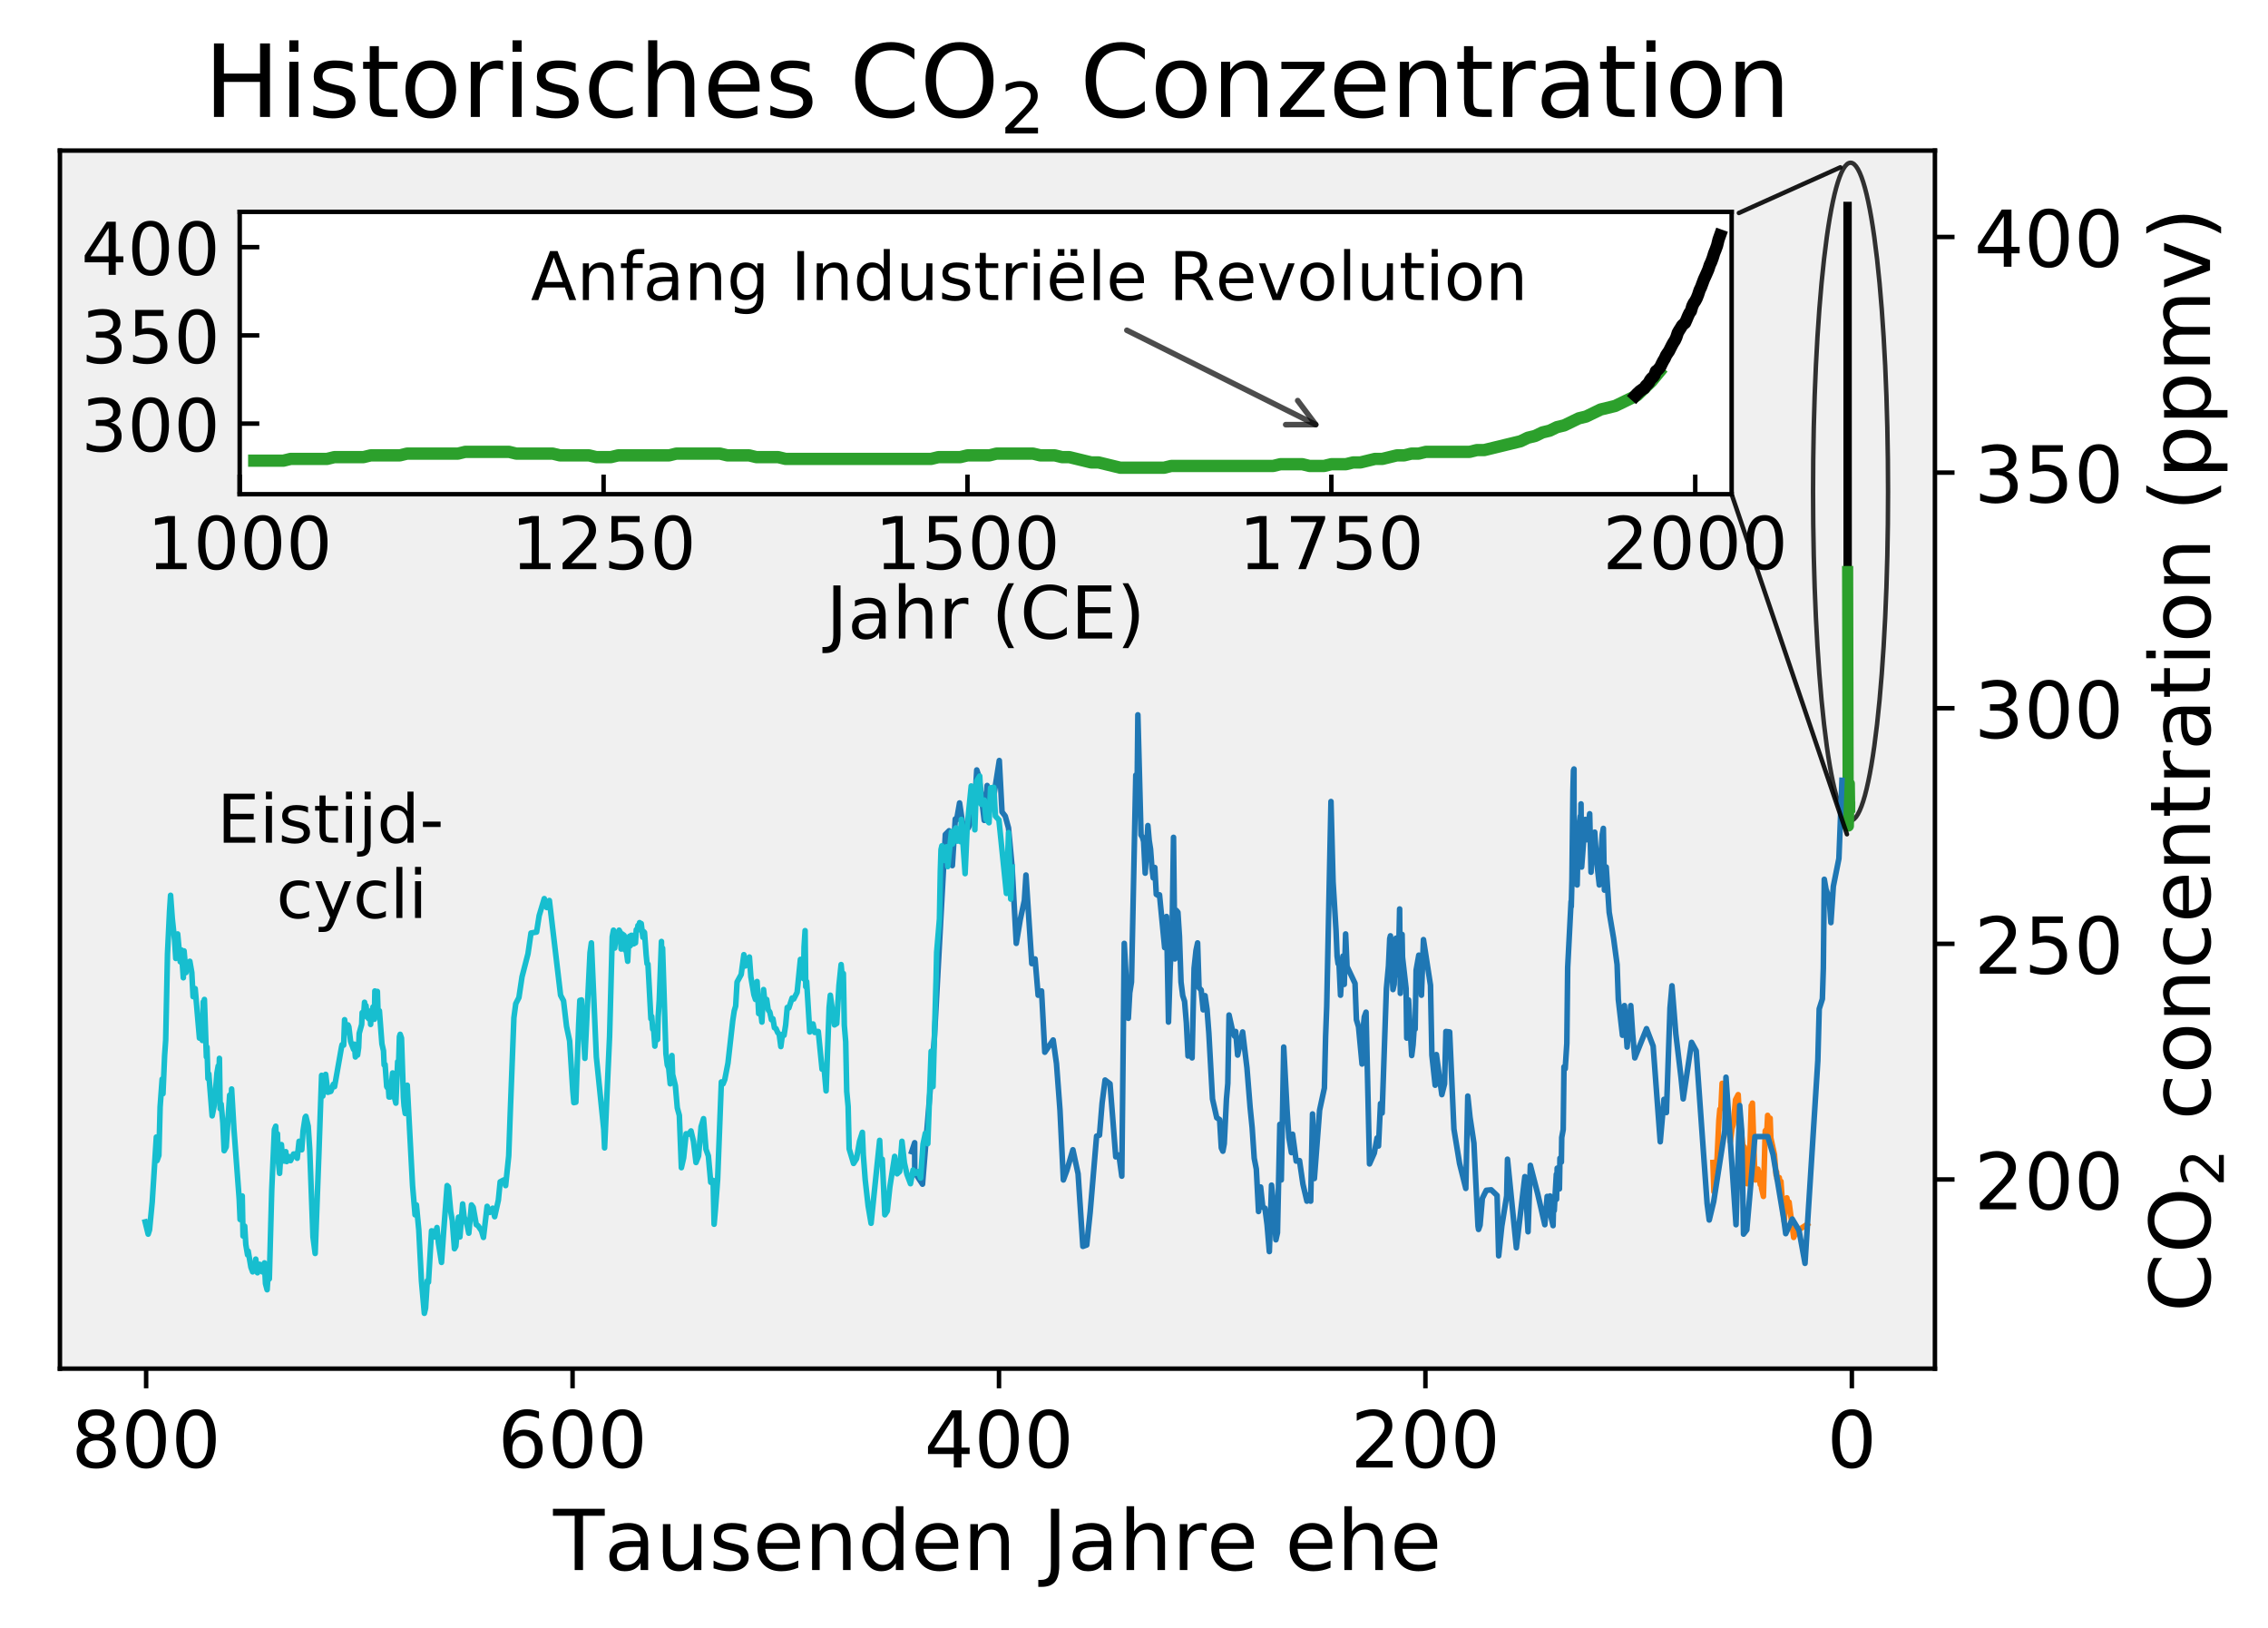<?xml version="1.0" encoding="utf-8" standalone="no"?>
<!DOCTYPE svg PUBLIC "-//W3C//DTD SVG 1.1//EN"
  "http://www.w3.org/Graphics/SVG/1.1/DTD/svg11.dtd">
<!-- Created with matplotlib (http://matplotlib.org/) -->
<svg height="290.584pt" version="1.1" viewBox="0 0 404.973 290.584" width="404.973pt" xmlns="http://www.w3.org/2000/svg" xmlns:xlink="http://www.w3.org/1999/xlink">
 <defs>
  <style type="text/css">
*{stroke-linecap:butt;stroke-linejoin:round;}
  </style>
 </defs>
 <g id="figure_1">
  <g id="patch_1">
   <path d="M 0 290.584 
L 404.973 290.584 
L 404.973 0 
L 0 0 
z
" style="fill:#ffffff;"/>
  </g>
  <g id="axes_1">
   <g id="patch_2">
    <path d="M 10.7 244.317 
L 345.5 244.317 
L 345.5 26.877 
L 10.7 26.877 
z
" style="fill:#f0f0f0;"/>
   </g>
   <g id="patch_3">
    <path clip-path="url(#p2d943e1e1e)" d="M 330.434 146.469 
C 332.21 146.469 333.913 140.283 335.169 129.274 
C 336.424 118.264 337.13 103.33 337.13 87.76 
C 337.13 72.191 336.424 57.256 335.169 46.247 
C 333.913 35.238 332.21 29.052 330.434 29.052 
C 328.658 29.052 326.955 35.238 325.699 46.247 
C 324.444 57.256 323.738 72.191 323.738 87.76 
C 323.738 103.33 324.444 118.264 325.699 129.274 
C 326.955 140.283 328.658 146.469 330.434 146.469 
z
" style="fill:none;opacity:0.8;stroke:#000000;stroke-linejoin:miter;stroke-width:0.8;"/>
   </g>
   <g id="matplotlib.axis_1">
    <g id="xtick_1">
     <g id="line2d_1">
      <defs>
       <path d="M 0 0 
L 0 3.5 
" id="me20bc0e6c8" style="stroke:#000000;stroke-width:0.8;"/>
      </defs>
      <g>
       <use style="stroke:#000000;stroke-width:0.8;" x="330.666" xlink:href="#me20bc0e6c8" y="244.317"/>
      </g>
     </g>
     <g id="text_1">
      <!-- 0 -->
      <defs>
       <path d="M 31.781 66.406 
Q 24.172 66.406 20.328 58.906 
Q 16.5 51.422 16.5 36.375 
Q 16.5 21.391 20.328 13.891 
Q 24.172 6.391 31.781 6.391 
Q 39.453 6.391 43.281 13.891 
Q 47.125 21.391 47.125 36.375 
Q 47.125 51.422 43.281 58.906 
Q 39.453 66.406 31.781 66.406 
z
M 31.781 74.219 
Q 44.047 74.219 50.516 64.516 
Q 56.984 54.828 56.984 36.375 
Q 56.984 17.969 50.516 8.266 
Q 44.047 -1.422 31.781 -1.422 
Q 19.531 -1.422 13.062 8.266 
Q 6.594 17.969 6.594 36.375 
Q 6.594 54.828 13.062 64.516 
Q 19.531 74.219 31.781 74.219 
z
" id="DejaVuSans-30"/>
      </defs>
      <g transform="translate(326.213 261.955)scale(0.14 -0.14)">
       <use xlink:href="#DejaVuSans-30"/>
      </g>
     </g>
    </g>
    <g id="xtick_2">
     <g id="line2d_2">
      <g>
       <use style="stroke:#000000;stroke-width:0.8;" x="254.523" xlink:href="#me20bc0e6c8" y="244.317"/>
      </g>
     </g>
     <g id="text_2">
      <!-- 200 -->
      <defs>
       <path d="M 19.188 8.297 
L 53.609 8.297 
L 53.609 0 
L 7.328 0 
L 7.328 8.297 
Q 12.938 14.109 22.625 23.891 
Q 32.328 33.688 34.812 36.531 
Q 39.547 41.844 41.422 45.531 
Q 43.312 49.219 43.312 52.781 
Q 43.312 58.594 39.234 62.25 
Q 35.156 65.922 28.609 65.922 
Q 23.969 65.922 18.812 64.312 
Q 13.672 62.703 7.812 59.422 
L 7.812 69.391 
Q 13.766 71.781 18.938 73 
Q 24.125 74.219 28.422 74.219 
Q 39.75 74.219 46.484 68.547 
Q 53.219 62.891 53.219 53.422 
Q 53.219 48.922 51.531 44.891 
Q 49.859 40.875 45.406 35.406 
Q 44.188 33.984 37.641 27.219 
Q 31.109 20.453 19.188 8.297 
z
" id="DejaVuSans-32"/>
      </defs>
      <g transform="translate(241.162 261.955)scale(0.14 -0.14)">
       <use xlink:href="#DejaVuSans-32"/>
       <use x="63.623" xlink:href="#DejaVuSans-30"/>
       <use x="127.246" xlink:href="#DejaVuSans-30"/>
      </g>
     </g>
    </g>
    <g id="xtick_3">
     <g id="line2d_3">
      <g>
       <use style="stroke:#000000;stroke-width:0.8;" x="178.38" xlink:href="#me20bc0e6c8" y="244.317"/>
      </g>
     </g>
     <g id="text_3">
      <!-- 400 -->
      <defs>
       <path d="M 37.797 64.312 
L 12.891 25.391 
L 37.797 25.391 
z
M 35.203 72.906 
L 47.609 72.906 
L 47.609 25.391 
L 58.016 25.391 
L 58.016 17.188 
L 47.609 17.188 
L 47.609 0 
L 37.797 0 
L 37.797 17.188 
L 4.891 17.188 
L 4.891 26.703 
z
" id="DejaVuSans-34"/>
      </defs>
      <g transform="translate(165.019 261.955)scale(0.14 -0.14)">
       <use xlink:href="#DejaVuSans-34"/>
       <use x="63.623" xlink:href="#DejaVuSans-30"/>
       <use x="127.246" xlink:href="#DejaVuSans-30"/>
      </g>
     </g>
    </g>
    <g id="xtick_4">
     <g id="line2d_4">
      <g>
       <use style="stroke:#000000;stroke-width:0.8;" x="102.237" xlink:href="#me20bc0e6c8" y="244.317"/>
      </g>
     </g>
     <g id="text_4">
      <!-- 600 -->
      <defs>
       <path d="M 33.016 40.375 
Q 26.375 40.375 22.484 35.828 
Q 18.609 31.297 18.609 23.391 
Q 18.609 15.531 22.484 10.953 
Q 26.375 6.391 33.016 6.391 
Q 39.656 6.391 43.531 10.953 
Q 47.406 15.531 47.406 23.391 
Q 47.406 31.297 43.531 35.828 
Q 39.656 40.375 33.016 40.375 
z
M 52.594 71.297 
L 52.594 62.312 
Q 48.875 64.062 45.094 64.984 
Q 41.312 65.922 37.594 65.922 
Q 27.828 65.922 22.672 59.328 
Q 17.531 52.734 16.797 39.406 
Q 19.672 43.656 24.016 45.922 
Q 28.375 48.188 33.594 48.188 
Q 44.578 48.188 50.953 41.516 
Q 57.328 34.859 57.328 23.391 
Q 57.328 12.156 50.688 5.359 
Q 44.047 -1.422 33.016 -1.422 
Q 20.359 -1.422 13.672 8.266 
Q 6.984 17.969 6.984 36.375 
Q 6.984 53.656 15.188 63.938 
Q 23.391 74.219 37.203 74.219 
Q 40.922 74.219 44.703 73.484 
Q 48.484 72.75 52.594 71.297 
z
" id="DejaVuSans-36"/>
      </defs>
      <g transform="translate(88.876 261.955)scale(0.14 -0.14)">
       <use xlink:href="#DejaVuSans-36"/>
       <use x="63.623" xlink:href="#DejaVuSans-30"/>
       <use x="127.246" xlink:href="#DejaVuSans-30"/>
      </g>
     </g>
    </g>
    <g id="xtick_5">
     <g id="line2d_5">
      <g>
       <use style="stroke:#000000;stroke-width:0.8;" x="26.094" xlink:href="#me20bc0e6c8" y="244.317"/>
      </g>
     </g>
     <g id="text_5">
      <!-- 800 -->
      <defs>
       <path d="M 31.781 34.625 
Q 24.75 34.625 20.719 30.859 
Q 16.703 27.094 16.703 20.516 
Q 16.703 13.922 20.719 10.156 
Q 24.75 6.391 31.781 6.391 
Q 38.812 6.391 42.859 10.172 
Q 46.922 13.969 46.922 20.516 
Q 46.922 27.094 42.891 30.859 
Q 38.875 34.625 31.781 34.625 
z
M 21.922 38.812 
Q 15.578 40.375 12.031 44.719 
Q 8.5 49.078 8.5 55.328 
Q 8.5 64.062 14.719 69.141 
Q 20.953 74.219 31.781 74.219 
Q 42.672 74.219 48.875 69.141 
Q 55.078 64.062 55.078 55.328 
Q 55.078 49.078 51.531 44.719 
Q 48 40.375 41.703 38.812 
Q 48.828 37.156 52.797 32.312 
Q 56.781 27.484 56.781 20.516 
Q 56.781 9.906 50.312 4.234 
Q 43.844 -1.422 31.781 -1.422 
Q 19.734 -1.422 13.25 4.234 
Q 6.781 9.906 6.781 20.516 
Q 6.781 27.484 10.781 32.312 
Q 14.797 37.156 21.922 38.812 
z
M 18.312 54.391 
Q 18.312 48.734 21.844 45.562 
Q 25.391 42.391 31.781 42.391 
Q 38.141 42.391 41.719 45.562 
Q 45.312 48.734 45.312 54.391 
Q 45.312 60.062 41.719 63.234 
Q 38.141 66.406 31.781 66.406 
Q 25.391 66.406 21.844 63.234 
Q 18.312 60.062 18.312 54.391 
z
" id="DejaVuSans-38"/>
      </defs>
      <g transform="translate(12.733 261.955)scale(0.14 -0.14)">
       <use xlink:href="#DejaVuSans-38"/>
       <use x="63.623" xlink:href="#DejaVuSans-30"/>
       <use x="127.246" xlink:href="#DejaVuSans-30"/>
      </g>
     </g>
    </g>
    <g id="text_6">
     <!-- Tausenden Jahre ehe -->
     <defs>
      <path d="M -0.297 72.906 
L 61.375 72.906 
L 61.375 64.594 
L 35.5 64.594 
L 35.5 0 
L 25.594 0 
L 25.594 64.594 
L -0.297 64.594 
z
" id="DejaVuSans-54"/>
      <path d="M 34.281 27.484 
Q 23.391 27.484 19.188 25 
Q 14.984 22.516 14.984 16.5 
Q 14.984 11.719 18.141 8.906 
Q 21.297 6.109 26.703 6.109 
Q 34.188 6.109 38.703 11.406 
Q 43.219 16.703 43.219 25.484 
L 43.219 27.484 
z
M 52.203 31.203 
L 52.203 0 
L 43.219 0 
L 43.219 8.297 
Q 40.141 3.328 35.547 0.953 
Q 30.953 -1.422 24.312 -1.422 
Q 15.922 -1.422 10.953 3.297 
Q 6 8.016 6 15.922 
Q 6 25.141 12.172 29.828 
Q 18.359 34.516 30.609 34.516 
L 43.219 34.516 
L 43.219 35.406 
Q 43.219 41.609 39.141 45 
Q 35.062 48.391 27.688 48.391 
Q 23 48.391 18.547 47.266 
Q 14.109 46.141 10.016 43.891 
L 10.016 52.203 
Q 14.938 54.109 19.578 55.047 
Q 24.219 56 28.609 56 
Q 40.484 56 46.344 49.844 
Q 52.203 43.703 52.203 31.203 
z
" id="DejaVuSans-61"/>
      <path d="M 8.5 21.578 
L 8.5 54.688 
L 17.484 54.688 
L 17.484 21.922 
Q 17.484 14.156 20.5 10.266 
Q 23.531 6.391 29.594 6.391 
Q 36.859 6.391 41.078 11.031 
Q 45.312 15.672 45.312 23.688 
L 45.312 54.688 
L 54.297 54.688 
L 54.297 0 
L 45.312 0 
L 45.312 8.406 
Q 42.047 3.422 37.719 1 
Q 33.406 -1.422 27.688 -1.422 
Q 18.266 -1.422 13.375 4.438 
Q 8.5 10.297 8.5 21.578 
z
M 31.109 56 
z
" id="DejaVuSans-75"/>
      <path d="M 44.281 53.078 
L 44.281 44.578 
Q 40.484 46.531 36.375 47.5 
Q 32.281 48.484 27.875 48.484 
Q 21.188 48.484 17.844 46.438 
Q 14.5 44.391 14.5 40.281 
Q 14.5 37.156 16.891 35.375 
Q 19.281 33.594 26.516 31.984 
L 29.594 31.297 
Q 39.156 29.25 43.188 25.516 
Q 47.219 21.781 47.219 15.094 
Q 47.219 7.469 41.188 3.016 
Q 35.156 -1.422 24.609 -1.422 
Q 20.219 -1.422 15.453 -0.562 
Q 10.688 0.297 5.422 2 
L 5.422 11.281 
Q 10.406 8.688 15.234 7.391 
Q 20.062 6.109 24.812 6.109 
Q 31.156 6.109 34.562 8.281 
Q 37.984 10.453 37.984 14.406 
Q 37.984 18.062 35.516 20.016 
Q 33.062 21.969 24.703 23.781 
L 21.578 24.516 
Q 13.234 26.266 9.516 29.906 
Q 5.812 33.547 5.812 39.891 
Q 5.812 47.609 11.281 51.797 
Q 16.75 56 26.812 56 
Q 31.781 56 36.172 55.266 
Q 40.578 54.547 44.281 53.078 
z
" id="DejaVuSans-73"/>
      <path d="M 56.203 29.594 
L 56.203 25.203 
L 14.891 25.203 
Q 15.484 15.922 20.484 11.062 
Q 25.484 6.203 34.422 6.203 
Q 39.594 6.203 44.453 7.469 
Q 49.312 8.734 54.109 11.281 
L 54.109 2.781 
Q 49.266 0.734 44.188 -0.344 
Q 39.109 -1.422 33.891 -1.422 
Q 20.797 -1.422 13.156 6.188 
Q 5.516 13.812 5.516 26.812 
Q 5.516 40.234 12.766 48.109 
Q 20.016 56 32.328 56 
Q 43.359 56 49.781 48.891 
Q 56.203 41.797 56.203 29.594 
z
M 47.219 32.234 
Q 47.125 39.594 43.094 43.984 
Q 39.062 48.391 32.422 48.391 
Q 24.906 48.391 20.391 44.141 
Q 15.875 39.891 15.188 32.172 
z
" id="DejaVuSans-65"/>
      <path d="M 54.891 33.016 
L 54.891 0 
L 45.906 0 
L 45.906 32.719 
Q 45.906 40.484 42.875 44.328 
Q 39.844 48.188 33.797 48.188 
Q 26.516 48.188 22.312 43.547 
Q 18.109 38.922 18.109 30.906 
L 18.109 0 
L 9.078 0 
L 9.078 54.688 
L 18.109 54.688 
L 18.109 46.188 
Q 21.344 51.125 25.703 53.562 
Q 30.078 56 35.797 56 
Q 45.219 56 50.047 50.172 
Q 54.891 44.344 54.891 33.016 
z
" id="DejaVuSans-6e"/>
      <path d="M 45.406 46.391 
L 45.406 75.984 
L 54.391 75.984 
L 54.391 0 
L 45.406 0 
L 45.406 8.203 
Q 42.578 3.328 38.25 0.953 
Q 33.938 -1.422 27.875 -1.422 
Q 17.969 -1.422 11.734 6.484 
Q 5.516 14.406 5.516 27.297 
Q 5.516 40.188 11.734 48.094 
Q 17.969 56 27.875 56 
Q 33.938 56 38.25 53.625 
Q 42.578 51.266 45.406 46.391 
z
M 14.797 27.297 
Q 14.797 17.391 18.875 11.75 
Q 22.953 6.109 30.078 6.109 
Q 37.203 6.109 41.297 11.75 
Q 45.406 17.391 45.406 27.297 
Q 45.406 37.203 41.297 42.844 
Q 37.203 48.484 30.078 48.484 
Q 22.953 48.484 18.875 42.844 
Q 14.797 37.203 14.797 27.297 
z
" id="DejaVuSans-64"/>
      <path id="DejaVuSans-20"/>
      <path d="M 9.812 72.906 
L 19.672 72.906 
L 19.672 5.078 
Q 19.672 -8.109 14.672 -14.062 
Q 9.672 -20.016 -1.422 -20.016 
L -5.172 -20.016 
L -5.172 -11.719 
L -2.094 -11.719 
Q 4.438 -11.719 7.125 -8.047 
Q 9.812 -4.391 9.812 5.078 
z
" id="DejaVuSans-4a"/>
      <path d="M 54.891 33.016 
L 54.891 0 
L 45.906 0 
L 45.906 32.719 
Q 45.906 40.484 42.875 44.328 
Q 39.844 48.188 33.797 48.188 
Q 26.516 48.188 22.312 43.547 
Q 18.109 38.922 18.109 30.906 
L 18.109 0 
L 9.078 0 
L 9.078 75.984 
L 18.109 75.984 
L 18.109 46.188 
Q 21.344 51.125 25.703 53.562 
Q 30.078 56 35.797 56 
Q 45.219 56 50.047 50.172 
Q 54.891 44.344 54.891 33.016 
z
" id="DejaVuSans-68"/>
      <path d="M 41.109 46.297 
Q 39.594 47.172 37.812 47.578 
Q 36.031 48 33.891 48 
Q 26.266 48 22.188 43.047 
Q 18.109 38.094 18.109 28.812 
L 18.109 0 
L 9.078 0 
L 9.078 54.688 
L 18.109 54.688 
L 18.109 46.188 
Q 20.953 51.172 25.484 53.578 
Q 30.031 56 36.531 56 
Q 37.453 56 38.578 55.875 
Q 39.703 55.766 41.062 55.516 
z
" id="DejaVuSans-72"/>
     </defs>
     <g transform="translate(98.777 280.264)scale(0.15 -0.15)">
      <use xlink:href="#DejaVuSans-54"/>
      <use x="60.834" xlink:href="#DejaVuSans-61"/>
      <use x="122.113" xlink:href="#DejaVuSans-75"/>
      <use x="185.492" xlink:href="#DejaVuSans-73"/>
      <use x="237.592" xlink:href="#DejaVuSans-65"/>
      <use x="299.115" xlink:href="#DejaVuSans-6e"/>
      <use x="362.494" xlink:href="#DejaVuSans-64"/>
      <use x="425.971" xlink:href="#DejaVuSans-65"/>
      <use x="487.494" xlink:href="#DejaVuSans-6e"/>
      <use x="550.873" xlink:href="#DejaVuSans-20"/>
      <use x="582.66" xlink:href="#DejaVuSans-4a"/>
      <use x="612.152" xlink:href="#DejaVuSans-61"/>
      <use x="673.432" xlink:href="#DejaVuSans-68"/>
      <use x="736.811" xlink:href="#DejaVuSans-72"/>
      <use x="777.893" xlink:href="#DejaVuSans-65"/>
      <use x="839.416" xlink:href="#DejaVuSans-20"/>
      <use x="871.203" xlink:href="#DejaVuSans-65"/>
      <use x="932.727" xlink:href="#DejaVuSans-68"/>
      <use x="996.105" xlink:href="#DejaVuSans-65"/>
     </g>
    </g>
   </g>
   <g id="matplotlib.axis_2">
    <g id="ytick_1">
     <g id="line2d_6">
      <defs>
       <path d="M 0 0 
L 3.5 0 
" id="me50724bb3c" style="stroke:#000000;stroke-width:0.8;"/>
      </defs>
      <g>
       <use style="stroke:#000000;stroke-width:0.8;" x="345.5" xlink:href="#me50724bb3c" y="210.543"/>
      </g>
     </g>
     <g id="text_7">
      <!-- 200 -->
      <g transform="translate(352.5 215.862)scale(0.14 -0.14)">
       <use xlink:href="#DejaVuSans-32"/>
       <use x="63.623" xlink:href="#DejaVuSans-30"/>
       <use x="127.246" xlink:href="#DejaVuSans-30"/>
      </g>
     </g>
    </g>
    <g id="ytick_2">
     <g id="line2d_7">
      <g>
       <use style="stroke:#000000;stroke-width:0.8;" x="345.5" xlink:href="#me50724bb3c" y="168.482"/>
      </g>
     </g>
     <g id="text_8">
      <!-- 250 -->
      <defs>
       <path d="M 10.797 72.906 
L 49.516 72.906 
L 49.516 64.594 
L 19.828 64.594 
L 19.828 46.734 
Q 21.969 47.469 24.109 47.828 
Q 26.266 48.188 28.422 48.188 
Q 40.625 48.188 47.75 41.5 
Q 54.891 34.812 54.891 23.391 
Q 54.891 11.625 47.562 5.094 
Q 40.234 -1.422 26.906 -1.422 
Q 22.312 -1.422 17.547 -0.641 
Q 12.797 0.141 7.719 1.703 
L 7.719 11.625 
Q 12.109 9.234 16.797 8.062 
Q 21.484 6.891 26.703 6.891 
Q 35.156 6.891 40.078 11.328 
Q 45.016 15.766 45.016 23.391 
Q 45.016 31 40.078 35.438 
Q 35.156 39.891 26.703 39.891 
Q 22.75 39.891 18.812 39.016 
Q 14.891 38.141 10.797 36.281 
z
" id="DejaVuSans-35"/>
      </defs>
      <g transform="translate(352.5 173.801)scale(0.14 -0.14)">
       <use xlink:href="#DejaVuSans-32"/>
       <use x="63.623" xlink:href="#DejaVuSans-35"/>
       <use x="127.246" xlink:href="#DejaVuSans-30"/>
      </g>
     </g>
    </g>
    <g id="ytick_3">
     <g id="line2d_8">
      <g>
       <use style="stroke:#000000;stroke-width:0.8;" x="345.5" xlink:href="#me50724bb3c" y="126.422"/>
      </g>
     </g>
     <g id="text_9">
      <!-- 300 -->
      <defs>
       <path d="M 40.578 39.312 
Q 47.656 37.797 51.625 33 
Q 55.609 28.219 55.609 21.188 
Q 55.609 10.406 48.188 4.484 
Q 40.766 -1.422 27.094 -1.422 
Q 22.516 -1.422 17.656 -0.516 
Q 12.797 0.391 7.625 2.203 
L 7.625 11.719 
Q 11.719 9.328 16.594 8.109 
Q 21.484 6.891 26.812 6.891 
Q 36.078 6.891 40.938 10.547 
Q 45.797 14.203 45.797 21.188 
Q 45.797 27.641 41.281 31.266 
Q 36.766 34.906 28.719 34.906 
L 20.219 34.906 
L 20.219 43.016 
L 29.109 43.016 
Q 36.375 43.016 40.234 45.922 
Q 44.094 48.828 44.094 54.297 
Q 44.094 59.906 40.109 62.906 
Q 36.141 65.922 28.719 65.922 
Q 24.656 65.922 20.016 65.031 
Q 15.375 64.156 9.812 62.312 
L 9.812 71.094 
Q 15.438 72.656 20.344 73.438 
Q 25.25 74.219 29.594 74.219 
Q 40.828 74.219 47.359 69.109 
Q 53.906 64.016 53.906 55.328 
Q 53.906 49.266 50.438 45.094 
Q 46.969 40.922 40.578 39.312 
z
" id="DejaVuSans-33"/>
      </defs>
      <g transform="translate(352.5 131.741)scale(0.14 -0.14)">
       <use xlink:href="#DejaVuSans-33"/>
       <use x="63.623" xlink:href="#DejaVuSans-30"/>
       <use x="127.246" xlink:href="#DejaVuSans-30"/>
      </g>
     </g>
    </g>
    <g id="ytick_4">
     <g id="line2d_9">
      <g>
       <use style="stroke:#000000;stroke-width:0.8;" x="345.5" xlink:href="#me50724bb3c" y="84.361"/>
      </g>
     </g>
     <g id="text_10">
      <!-- 350 -->
      <g transform="translate(352.5 89.68)scale(0.14 -0.14)">
       <use xlink:href="#DejaVuSans-33"/>
       <use x="63.623" xlink:href="#DejaVuSans-35"/>
       <use x="127.246" xlink:href="#DejaVuSans-30"/>
      </g>
     </g>
    </g>
    <g id="ytick_5">
     <g id="line2d_10">
      <g>
       <use style="stroke:#000000;stroke-width:0.8;" x="345.5" xlink:href="#me50724bb3c" y="42.3"/>
      </g>
     </g>
     <g id="text_11">
      <!-- 400 -->
      <g transform="translate(352.5 47.619)scale(0.14 -0.14)">
       <use xlink:href="#DejaVuSans-34"/>
       <use x="63.623" xlink:href="#DejaVuSans-30"/>
       <use x="127.246" xlink:href="#DejaVuSans-30"/>
      </g>
     </g>
    </g>
    <g id="text_12">
     <!-- CO$_2$ concentration (ppmv) -->
     <defs>
      <path d="M 64.406 67.281 
L 64.406 56.891 
Q 59.422 61.531 53.781 63.812 
Q 48.141 66.109 41.797 66.109 
Q 29.297 66.109 22.656 58.469 
Q 16.016 50.828 16.016 36.375 
Q 16.016 21.969 22.656 14.328 
Q 29.297 6.688 41.797 6.688 
Q 48.141 6.688 53.781 8.984 
Q 59.422 11.281 64.406 15.922 
L 64.406 5.609 
Q 59.234 2.094 53.438 0.328 
Q 47.656 -1.422 41.219 -1.422 
Q 24.656 -1.422 15.125 8.703 
Q 5.609 18.844 5.609 36.375 
Q 5.609 53.953 15.125 64.078 
Q 24.656 74.219 41.219 74.219 
Q 47.75 74.219 53.531 72.484 
Q 59.328 70.75 64.406 67.281 
z
" id="DejaVuSans-43"/>
      <path d="M 39.406 66.219 
Q 28.656 66.219 22.328 58.203 
Q 16.016 50.203 16.016 36.375 
Q 16.016 22.609 22.328 14.594 
Q 28.656 6.594 39.406 6.594 
Q 50.141 6.594 56.422 14.594 
Q 62.703 22.609 62.703 36.375 
Q 62.703 50.203 56.422 58.203 
Q 50.141 66.219 39.406 66.219 
z
M 39.406 74.219 
Q 54.734 74.219 63.906 63.938 
Q 73.094 53.656 73.094 36.375 
Q 73.094 19.141 63.906 8.859 
Q 54.734 -1.422 39.406 -1.422 
Q 24.031 -1.422 14.812 8.828 
Q 5.609 19.094 5.609 36.375 
Q 5.609 53.656 14.812 63.938 
Q 24.031 74.219 39.406 74.219 
z
" id="DejaVuSans-4f"/>
      <path d="M 48.781 52.594 
L 48.781 44.188 
Q 44.969 46.297 41.141 47.344 
Q 37.312 48.391 33.406 48.391 
Q 24.656 48.391 19.812 42.844 
Q 14.984 37.312 14.984 27.297 
Q 14.984 17.281 19.812 11.734 
Q 24.656 6.203 33.406 6.203 
Q 37.312 6.203 41.141 7.25 
Q 44.969 8.297 48.781 10.406 
L 48.781 2.094 
Q 45.016 0.344 40.984 -0.531 
Q 36.969 -1.422 32.422 -1.422 
Q 20.062 -1.422 12.781 6.344 
Q 5.516 14.109 5.516 27.297 
Q 5.516 40.672 12.859 48.328 
Q 20.219 56 33.016 56 
Q 37.156 56 41.109 55.141 
Q 45.062 54.297 48.781 52.594 
z
" id="DejaVuSans-63"/>
      <path d="M 30.609 48.391 
Q 23.391 48.391 19.188 42.75 
Q 14.984 37.109 14.984 27.297 
Q 14.984 17.484 19.156 11.844 
Q 23.344 6.203 30.609 6.203 
Q 37.797 6.203 41.984 11.859 
Q 46.188 17.531 46.188 27.297 
Q 46.188 37.016 41.984 42.703 
Q 37.797 48.391 30.609 48.391 
z
M 30.609 56 
Q 42.328 56 49.016 48.375 
Q 55.719 40.766 55.719 27.297 
Q 55.719 13.875 49.016 6.219 
Q 42.328 -1.422 30.609 -1.422 
Q 18.844 -1.422 12.172 6.219 
Q 5.516 13.875 5.516 27.297 
Q 5.516 40.766 12.172 48.375 
Q 18.844 56 30.609 56 
z
" id="DejaVuSans-6f"/>
      <path d="M 18.312 70.219 
L 18.312 54.688 
L 36.812 54.688 
L 36.812 47.703 
L 18.312 47.703 
L 18.312 18.016 
Q 18.312 11.328 20.141 9.422 
Q 21.969 7.516 27.594 7.516 
L 36.812 7.516 
L 36.812 0 
L 27.594 0 
Q 17.188 0 13.234 3.875 
Q 9.281 7.766 9.281 18.016 
L 9.281 47.703 
L 2.688 47.703 
L 2.688 54.688 
L 9.281 54.688 
L 9.281 70.219 
z
" id="DejaVuSans-74"/>
      <path d="M 9.422 54.688 
L 18.406 54.688 
L 18.406 0 
L 9.422 0 
z
M 9.422 75.984 
L 18.406 75.984 
L 18.406 64.594 
L 9.422 64.594 
z
" id="DejaVuSans-69"/>
      <path d="M 31 75.875 
Q 24.469 64.656 21.281 53.656 
Q 18.109 42.672 18.109 31.391 
Q 18.109 20.125 21.312 9.062 
Q 24.516 -2 31 -13.188 
L 23.188 -13.188 
Q 15.875 -1.703 12.234 9.375 
Q 8.594 20.453 8.594 31.391 
Q 8.594 42.281 12.203 53.312 
Q 15.828 64.359 23.188 75.875 
z
" id="DejaVuSans-28"/>
      <path d="M 18.109 8.203 
L 18.109 -20.797 
L 9.078 -20.797 
L 9.078 54.688 
L 18.109 54.688 
L 18.109 46.391 
Q 20.953 51.266 25.266 53.625 
Q 29.594 56 35.594 56 
Q 45.562 56 51.781 48.094 
Q 58.016 40.188 58.016 27.297 
Q 58.016 14.406 51.781 6.484 
Q 45.562 -1.422 35.594 -1.422 
Q 29.594 -1.422 25.266 0.953 
Q 20.953 3.328 18.109 8.203 
z
M 48.688 27.297 
Q 48.688 37.203 44.609 42.844 
Q 40.531 48.484 33.406 48.484 
Q 26.266 48.484 22.188 42.844 
Q 18.109 37.203 18.109 27.297 
Q 18.109 17.391 22.188 11.75 
Q 26.266 6.109 33.406 6.109 
Q 40.531 6.109 44.609 11.75 
Q 48.688 17.391 48.688 27.297 
z
" id="DejaVuSans-70"/>
      <path d="M 52 44.188 
Q 55.375 50.25 60.062 53.125 
Q 64.75 56 71.094 56 
Q 79.641 56 84.281 50.016 
Q 88.922 44.047 88.922 33.016 
L 88.922 0 
L 79.891 0 
L 79.891 32.719 
Q 79.891 40.578 77.094 44.375 
Q 74.312 48.188 68.609 48.188 
Q 61.625 48.188 57.562 43.547 
Q 53.516 38.922 53.516 30.906 
L 53.516 0 
L 44.484 0 
L 44.484 32.719 
Q 44.484 40.625 41.703 44.406 
Q 38.922 48.188 33.109 48.188 
Q 26.219 48.188 22.156 43.531 
Q 18.109 38.875 18.109 30.906 
L 18.109 0 
L 9.078 0 
L 9.078 54.688 
L 18.109 54.688 
L 18.109 46.188 
Q 21.188 51.219 25.484 53.609 
Q 29.781 56 35.688 56 
Q 41.656 56 45.828 52.969 
Q 50 49.953 52 44.188 
z
" id="DejaVuSans-6d"/>
      <path d="M 2.984 54.688 
L 12.5 54.688 
L 29.594 8.797 
L 46.688 54.688 
L 56.203 54.688 
L 35.688 0 
L 23.484 0 
z
" id="DejaVuSans-76"/>
      <path d="M 8.016 75.875 
L 15.828 75.875 
Q 23.141 64.359 26.781 53.312 
Q 30.422 42.281 30.422 31.391 
Q 30.422 20.453 26.781 9.375 
Q 23.141 -1.703 15.828 -13.188 
L 8.016 -13.188 
Q 14.5 -2 17.703 9.062 
Q 20.906 20.125 20.906 31.391 
Q 20.906 42.672 17.703 53.656 
Q 14.5 64.656 8.016 75.875 
z
" id="DejaVuSans-29"/>
     </defs>
     <g transform="translate(394.623 234.222)rotate(-90)scale(0.15 -0.15)">
      <use transform="translate(0 0.016)" xlink:href="#DejaVuSans-43"/>
      <use transform="translate(69.824 0.016)" xlink:href="#DejaVuSans-4f"/>
      <use transform="translate(149.492 -16.391)scale(0.7)" xlink:href="#DejaVuSans-32"/>
      <use transform="translate(196.763 0.016)" xlink:href="#DejaVuSans-20"/>
      <use transform="translate(228.55 0.016)" xlink:href="#DejaVuSans-63"/>
      <use transform="translate(283.53 0.016)" xlink:href="#DejaVuSans-6f"/>
      <use transform="translate(344.712 0.016)" xlink:href="#DejaVuSans-6e"/>
      <use transform="translate(408.091 0.016)" xlink:href="#DejaVuSans-63"/>
      <use transform="translate(463.071 0.016)" xlink:href="#DejaVuSans-65"/>
      <use transform="translate(524.595 0.016)" xlink:href="#DejaVuSans-6e"/>
      <use transform="translate(587.974 0.016)" xlink:href="#DejaVuSans-74"/>
      <use transform="translate(627.183 0.016)" xlink:href="#DejaVuSans-72"/>
      <use transform="translate(668.296 0.016)" xlink:href="#DejaVuSans-61"/>
      <use transform="translate(729.575 0.016)" xlink:href="#DejaVuSans-74"/>
      <use transform="translate(768.784 0.016)" xlink:href="#DejaVuSans-69"/>
      <use transform="translate(796.567 0.016)" xlink:href="#DejaVuSans-6f"/>
      <use transform="translate(857.749 0.016)" xlink:href="#DejaVuSans-6e"/>
      <use transform="translate(921.128 0.016)" xlink:href="#DejaVuSans-20"/>
      <use transform="translate(952.915 0.016)" xlink:href="#DejaVuSans-28"/>
      <use transform="translate(991.929 0.016)" xlink:href="#DejaVuSans-70"/>
      <use transform="translate(1055.405 0.016)" xlink:href="#DejaVuSans-70"/>
      <use transform="translate(1118.882 0.016)" xlink:href="#DejaVuSans-6d"/>
      <use transform="translate(1216.294 0.016)" xlink:href="#DejaVuSans-76"/>
      <use transform="translate(1275.474 0.016)" xlink:href="#DejaVuSans-29"/>
     </g>
    </g>
   </g>
   <g id="line2d_11">
    <path clip-path="url(#p2d943e1e1e)" d="M 329.921 112.978 
L 329.92 112.197 
L 329.92 111.578 
L 329.919 110.898 
L 329.919 110.445 
L 329.919 109.92 
L 329.918 109.567 
L 329.918 108.446 
L 329.917 107.763 
L 329.917 107.032 
L 329.917 105.709 
L 329.916 104.816 
L 329.916 104.282 
L 329.916 103.324 
L 329.915 101.457 
L 329.915 100.98 
L 329.914 100.216 
L 329.914 99.375 
L 329.914 97.904 
L 329.913 96.555 
L 329.913 95.422 
L 329.913 93.879 
L 329.912 92.828 
L 329.912 91.821 
L 329.911 90.434 
L 329.911 89.054 
L 329.911 87.807 
L 329.91 86.756 
L 329.91 85.258 
L 329.909 83.112 
L 329.909 81.914 
L 329.909 80.84 
L 329.908 79.657 
L 329.908 79 
L 329.908 78.439 
L 329.907 76.886 
L 329.907 75.211 
L 329.906 73.728 
L 329.906 72.783 
L 329.906 70.372 
L 329.905 68.956 
L 329.905 67.978 
L 329.905 66.679 
L 329.904 64.932 
L 329.904 62.794 
L 329.903 61.343 
L 329.903 59.459 
L 329.903 57.603 
L 329.902 56.102 
L 329.902 54.541 
L 329.901 52.934 
L 329.901 50.796 
L 329.901 49.325 
L 329.9 47.457 
L 329.9 45.188 
L 329.9 43.467 
L 329.899 41.556 
L 329.899 38.702 
L 329.898 36.761 
" style="fill:none;stroke:#000000;stroke-linecap:square;stroke-width:1.5;"/>
   </g>
   <g id="line2d_12">
    <path clip-path="url(#p2d943e1e1e)" d="M 330.282 144.087 
L 330.274 144.087 
L 330.215 139.881 
L 330.158 141.563 
L 330.152 141.563 
L 330.044 147.452 
L 330.088 140.722 
L 330.031 146.611 
L 330.015 146.611 
L 329.914 102.026 
L 329.914 102.026 
" style="fill:none;stroke:#2ca02c;stroke-linecap:square;stroke-width:2;"/>
   </g>
   <g id="line2d_13">
    <path clip-path="url(#p2d943e1e1e)" d="M 322.726 218.535 
L 320.783 219.796 
L 320.278 220.89 
L 319.452 214.581 
L 319.347 215.506 
L 319.063 213.824 
L 318.793 215.59 
L 318.589 218.03 
L 318.348 216.011 
L 318.005 210.88 
L 317.855 211.3 
L 317.707 210.207 
L 317.299 210.459 
L 317.231 209.197 
L 317.14 209.786 
L 316.841 206.085 
L 316.195 203.14 
L 316.074 199.607 
L 315.954 201.037 
L 315.882 199.944 
L 315.63 199.103 
L 315.476 202.215 
L 315.4 201.626 
L 315.198 201.879 
L 314.875 213.571 
L 314.533 212.057 
L 314.377 209.365 
L 314.318 211.468 
L 313.974 209.197 
L 313.884 208.692 
L 313.804 208.945 
L 313.457 210.627 
L 313.32 209.113 
L 312.906 196.915 
L 312.788 198.261 
L 312.707 197.336 
L 312.472 204.991 
L 311.964 211.3 
L 311.682 208.777 
L 311.464 204.739 
L 311.229 204.739 
L 310.535 198.514 
L 310.368 195.401 
L 309.891 196.327 
L 309.506 200.701 
L 309.27 201.458 
L 308.964 203.813 
L 308.042 195.233 
L 307.503 193.382 
L 307.281 197.925 
L 307.098 198.009 
L 306.917 200.028 
L 306.609 206.673 
L 306.034 212.73 
L 305.861 207.515 
L 305.861 207.515 
" style="fill:none;stroke:#ff7f0e;stroke-linecap:square;"/>
   </g>
   <g id="line2d_14">
    <path clip-path="url(#p2d943e1e1e)" d="M 328.9 139.292 
L 328.354 153.256 
L 327.36 158.22 
L 326.927 164.697 
L 326.623 160.407 
L 326.053 158.724 
L 325.743 156.958 
L 325.575 172.857 
L 325.401 178.325 
L 324.839 180.091 
L 324.59 189.344 
L 322.301 225.517 
L 321.233 219.628 
L 320.028 217.609 
L 318.859 220.217 
L 318.495 217.525 
L 316.595 206.085 
L 315.658 202.888 
L 313.363 202.888 
L 311.902 219.544 
L 311.324 220.301 
L 311.006 202.047 
L 310.636 197.336 
L 309.981 218.619 
L 308.19 192.289 
L 307.973 201.794 
L 305.993 214.497 
L 305.201 217.778 
L 304.82 214.833 
L 302.875 187.578 
L 302.045 186.064 
L 300.552 196.158 
L 300.158 192.289 
L 299.233 184.55 
L 298.547 175.969 
L 298.198 179.923 
L 297.556 198.598 
L 297.114 196.242 
L 296.453 203.813 
L 295.184 186.737 
L 294.002 183.624 
L 291.91 188.84 
L 291.534 184.634 
L 291.187 179.502 
L 290.533 186.905 
L 290.062 179.502 
L 289.707 184.802 
L 288.967 178.409 
L 288.748 172.184 
L 288.12 167.473 
L 287.336 162.846 
L 286.803 154.771 
L 286.486 158.893 
L 286.294 147.873 
L 286.097 148.966 
L 285.57 157.967 
L 285.095 153.677 
L 284.752 148.546 
L 284.363 150.06 
L 284.093 155.696 
L 283.851 145.265 
L 283.346 149.892 
L 283.069 146.274 
L 282.415 154.771 
L 282.304 143.498 
L 282.235 149.134 
L 282.169 145.685 
L 281.822 148.546 
L 281.616 157.967 
L 281.523 157.883 
L 281.228 146.947 
L 281.061 148.293 
L 281.051 137.273 
L 280.961 137.526 
L 280.863 141.059 
L 280.682 157.21 
L 280.563 161.837 
L 280.531 160.911 
L 279.925 172.688 
L 279.773 186.232 
L 279.482 190.775 
L 279.263 190.438 
L 279.126 201.626 
L 278.861 203.056 
L 278.799 207.431 
L 278.543 206.758 
L 278.449 212.225 
L 278.298 212.225 
L 278.191 209.113 
L 278.142 209.954 
L 278.051 208.524 
L 277.931 214.076 
L 277.897 209.618 
L 277.525 216.095 
L 277.392 215.422 
L 277.315 218.787 
L 276.9 217.02 
L 276.77 213.487 
L 276.282 214.244 
L 276.258 213.571 
L 275.84 218.619 
L 274.582 213.151 
L 273.262 208.019 
L 272.847 219.881 
L 272.275 210.038 
L 270.763 222.741 
L 269.176 206.926 
L 269.031 213.487 
L 268.161 218.871 
L 267.602 224.171 
L 267.319 213.403 
L 266.275 212.394 
L 265.396 212.478 
L 264.688 213.908 
L 264.276 218.703 
L 264.009 219.46 
L 263.91 218.871 
L 263.182 204.066 
L 262.484 199.439 
L 262.088 195.654 
L 261.731 212.141 
L 260.616 207.683 
L 259.612 201.542 
L 258.846 184.213 
L 258.183 184.129 
L 257.94 193.466 
L 257.454 195.401 
L 256.48 188.251 
L 256.263 193.719 
L 255.678 188.335 
L 255.428 175.885 
L 254.172 167.725 
L 253.812 177.652 
L 253.338 170.501 
L 252.862 173.193 
L 252.687 183.708 
L 252.518 183.456 
L 252.32 186.484 
L 252.075 188.419 
L 251.515 178.493 
L 251.442 179.25 
L 251.188 185.307 
L 251.07 176.474 
L 250.429 170.838 
L 250.356 166.8 
L 250.043 177.315 
L 249.915 162.257 
L 249.664 174.034 
L 249.266 167.473 
L 248.94 175.717 
L 248.729 176.642 
L 248.276 167.052 
L 248.149 167.557 
L 247.925 172.436 
L 247.555 176.474 
L 246.791 198.682 
L 246.503 197 
L 246.144 204.57 
L 245.885 203.14 
L 245.394 205.832 
L 244.541 207.767 
L 243.917 180.68 
L 243.612 181.521 
L 243.491 182.699 
L 243.206 189.933 
L 242.579 183.288 
L 242.199 182.026 
L 241.954 175.549 
L 240.526 172.52 
L 240.273 166.716 
L 240.032 175.717 
L 239.796 170.67 
L 239.364 177.652 
L 239.101 172.184 
L 238.928 172.015 
L 238.751 170.67 
L 238.563 166.127 
L 238.032 157.378 
L 237.659 143.078 
L 236.897 179.671 
L 236.7 184.97 
L 236.481 194.224 
L 235.628 198.177 
L 234.694 210.375 
L 234.362 198.85 
L 234.035 214.413 
L 233.702 213.319 
L 233.361 214.413 
L 232.652 211.384 
L 232.042 207.178 
L 231.448 207.262 
L 230.804 202.467 
L 230.589 205.748 
L 230.142 203.056 
L 229.822 198.261 
L 229.221 186.905 
L 228.786 210.627 
L 228.53 200.701 
L 228.105 220.049 
L 227.823 221.311 
L 227.453 215.422 
L 227.046 211.553 
L 226.653 223.414 
L 226.251 218.619 
L 225.871 215.674 
L 225.486 215.506 
L 225.094 211.889 
L 224.722 216.263 
L 224.328 208.692 
L 223.952 206.758 
L 223.583 201.29 
L 223.221 197.672 
L 222.654 190.606 
L 221.883 184.213 
L 220.991 188.335 
L 220.645 184.129 
L 220.454 184.97 
L 220.189 184.465 
L 219.458 181.185 
L 219.239 193.382 
L 218.996 196.158 
L 218.601 204.15 
L 218.353 205.496 
L 218.078 204.907 
L 217.777 199.86 
L 217.259 199.523 
L 216.501 196.158 
L 215.854 184.465 
L 215.53 180.175 
L 215.176 177.736 
L 214.841 180.259 
L 214.481 176.726 
L 214.098 176.306 
L 213.843 168.314 
L 213.556 169.66 
L 213.217 172.857 
L 212.856 188.84 
L 212.38 187.157 
L 212.135 188.503 
L 211.838 182.615 
L 211.517 178.745 
L 211.191 177.736 
L 210.883 175.296 
L 210.602 167.136 
L 210.325 162.846 
L 210.049 162.51 
L 209.781 171.174 
L 209.542 149.471 
L 209.276 167.136 
L 208.958 172.52 
L 208.644 182.447 
L 208.293 163.603 
L 207.959 169.155 
L 207.042 159.734 
L 206.753 159.818 
L 206.466 159.65 
L 206.203 154.855 
L 205.917 156.705 
L 205.689 154.939 
L 205.441 151.574 
L 205.205 150.06 
L 204.965 147.368 
L 204.488 155.864 
L 204.209 150.228 
L 204.006 149.471 
L 203.74 149.05 
L 203.177 127.599 
L 203.001 144.844 
L 202.807 138.367 
L 202.035 175.296 
L 201.728 177.231 
L 201.474 181.774 
L 200.748 168.398 
L 200.307 209.954 
L 199.795 206.169 
L 199.231 206.505 
L 198.204 193.466 
L 197.322 192.793 
L 196.792 196.915 
L 196.321 202.636 
L 195.807 202.804 
L 194.655 216.432 
L 194.047 222.236 
L 193.357 222.488 
L 192.502 209.534 
L 191.578 205.243 
L 190.493 208.945 
L 189.876 210.627 
L 189.27 198.177 
L 188.644 189.849 
L 188.052 185.643 
L 186.559 187.83 
L 185.977 176.894 
L 185.368 177.652 
L 184.821 171.174 
L 184.236 172.015 
L 183.197 156.201 
L 182.913 160.743 
L 182.183 164.108 
L 181.466 168.398 
L 180.723 154.771 
L 180.078 147.788 
L 179.497 145.685 
L 178.919 144.928 
L 178.433 135.759 
L 177.216 143.582 
L 176.584 142.236 
L 176.264 140.218 
L 175.746 146.443 
L 174.805 138.619 
L 174.411 137.442 
L 173.926 145.265 
L 172.897 147.788 
L 171.864 146.863 
L 171.339 143.33 
L 170.814 146.358 
L 170.578 146.19 
L 170.049 154.518 
L 169.474 148.293 
L 168.803 148.966 
L 166.828 185.559 
L 164.722 211.384 
L 163.331 209.281 
L 163.323 203.982 
L 162.795 205.58 
L 162.795 205.58 
" style="fill:none;stroke:#1f77b4;stroke-linecap:square;"/>
   </g>
   <g id="line2d_15">
    <path clip-path="url(#p2d943e1e1e)" d="M 180.723 154.771 
L 180.476 160.491 
L 180.082 148.63 
L 179.709 159.481 
L 178.367 146.358 
L 177.744 145.685 
L 177.446 140.554 
L 176.876 140.638 
L 176.598 146.863 
L 176.046 146.19 
L 175.762 142.825 
L 175.213 143.582 
L 174.937 138.535 
L 174.364 139.46 
L 174.066 148.125 
L 173.752 141.059 
L 173.423 140.302 
L 172.703 147.536 
L 172.328 155.948 
L 171.654 146.274 
L 171.473 150.228 
L 171.093 148.798 
L 170.9 150.144 
L 170.692 147.788 
L 170.305 148.546 
L 170.097 150.649 
L 169.89 148.461 
L 169.234 154.686 
L 169.015 151.153 
L 168.59 153.593 
L 168.374 153.088 
L 168.181 150.985 
L 168.028 151.658 
L 167.903 155.528 
L 167.749 164.024 
L 167.25 169.997 
L 167.143 174.791 
L 166.595 193.971 
L 166.264 187.662 
L 165.666 204.15 
L 165.227 202.299 
L 164.818 204.234 
L 164.387 210.291 
L 163.936 209.113 
L 163.493 209.449 
L 163.035 208.861 
L 162.575 211.3 
L 161.945 209.618 
L 161.491 207.599 
L 161.053 203.729 
L 160.639 209.113 
L 160.19 209.534 
L 159.75 206.421 
L 158.89 211.889 
L 158.429 216.179 
L 157.996 216.852 
L 157.538 206.926 
L 157.264 207.767 
L 157.07 203.561 
L 155.538 218.366 
L 155.012 215.254 
L 154.493 210.627 
L 154.153 206.169 
L 153.983 202.131 
L 153.479 203.729 
L 152.942 206.842 
L 152.41 207.683 
L 151.626 205.075 
L 151.441 197.504 
L 151.19 194.812 
L 151.01 185.98 
L 150.76 183.035 
L 150.59 173.782 
L 150.317 173.614 
L 150.19 172.184 
L 149.807 175.885 
L 149.403 182.699 
L 149.001 182.951 
L 148.261 177.652 
L 148.049 179.839 
L 147.506 194.728 
L 147.139 190.522 
L 146.787 190.859 
L 146.113 184.129 
L 145.791 184.129 
L 145.481 184.297 
L 145.172 182.783 
L 144.88 182.867 
L 144.586 184.213 
L 144.033 175.212 
L 143.873 176.137 
L 143.756 166.127 
L 143.573 169.071 
L 143.479 174.707 
L 143.204 174.118 
L 142.92 171.258 
L 142.331 177.147 
L 141.732 178.325 
L 141.437 178.156 
L 140.858 179.923 
L 140.569 179.839 
L 140.288 182.951 
L 139.998 184.802 
L 139.715 184.634 
L 139.428 186.821 
L 139.136 184.634 
L 138.856 184.297 
L 138.567 183.624 
L 138.281 183.456 
L 138.012 181.858 
L 137.748 182.026 
L 137.466 180.68 
L 137.173 180.259 
L 136.897 178.409 
L 136.629 179.418 
L 136.339 176.642 
L 136.046 182.447 
L 135.756 179.923 
L 135.468 180.932 
L 135.182 175.212 
L 134.895 178.409 
L 134.618 177.567 
L 134.073 174.371 
L 133.813 170.838 
L 133.316 172.268 
L 133.068 172.436 
L 132.825 170.417 
L 132.346 173.95 
L 131.612 175.296 
L 131.361 179.586 
L 131.108 180.428 
L 130.839 182.194 
L 129.986 189.765 
L 129.416 192.709 
L 129.114 193.466 
L 128.807 193.13 
L 128.139 210.543 
L 127.751 215.759 
L 127.512 218.535 
L 127.338 210.711 
L 126.909 211.048 
L 126.483 206.337 
L 126.057 205.159 
L 125.624 199.691 
L 125.187 201.121 
L 124.734 206.337 
L 124.279 207.515 
L 123.826 203.729 
L 123.385 201.879 
L 122.938 202.467 
L 122.509 202.383 
L 122.07 206.673 
L 121.668 208.44 
L 121.303 199.103 
L 120.937 197.757 
L 120.595 193.803 
L 120.103 191.784 
L 119.978 188.419 
L 119.674 193.466 
L 119.403 190.69 
L 119.15 190.102 
L 118.911 188.083 
L 118.308 169.239 
L 118.192 173.53 
L 118.108 168.062 
L 117.719 178.493 
L 117.528 181.521 
L 117.415 185.559 
L 117.335 185.138 
L 117.131 185.054 
L 116.929 186.737 
L 116.734 183.961 
L 116.549 183.708 
L 116.369 181.437 
L 116.225 181.858 
L 115.858 174.96 
L 115.699 172.1 
L 115.537 172.015 
L 115.384 170.501 
L 115.082 166.463 
L 114.934 166.295 
L 114.79 167.305 
L 114.496 164.865 
L 114.35 165.202 
L 114.203 164.697 
L 114.056 165.79 
L 113.913 165.202 
L 113.763 166.127 
L 113.614 165.959 
L 113.466 168.314 
L 113.317 167.389 
L 113.171 168.482 
L 112.863 166.968 
L 112.708 166.968 
L 112.553 168.819 
L 112.396 167.136 
L 112.24 168.23 
L 112.082 171.595 
L 111.76 169.155 
L 111.598 169.576 
L 111.431 166.968 
L 111.088 166.716 
L 110.912 169.408 
L 110.735 166.379 
L 110.547 166.043 
L 110.357 167.389 
L 110.159 167.389 
L 109.958 167.557 
L 109.754 169.239 
L 109.544 166.043 
L 109.324 167.221 
L 108.844 185.054 
L 107.954 204.907 
L 107.81 201.626 
L 106.485 188.671 
L 105.597 168.314 
L 105.352 170.081 
L 104.434 188.924 
L 103.829 178.493 
L 103.536 178.577 
L 103.326 182.867 
L 102.822 196.747 
L 102.468 196.831 
L 102.269 194.56 
L 101.71 185.811 
L 101.159 183.204 
L 100.627 178.661 
L 100.096 177.652 
L 98.095 160.743 
L 97.636 162.005 
L 97.185 160.407 
L 96.276 163.435 
L 95.813 166.379 
L 94.815 166.548 
L 94.278 170.249 
L 93.21 174.371 
L 92.657 178.072 
L 92.095 179.166 
L 91.76 181.689 
L 91.135 198.009 
L 90.835 206.337 
L 90.284 211.637 
L 89.961 210.627 
L 89.311 210.964 
L 88.986 214.244 
L 88.325 217.189 
L 87.984 215.674 
L 87.425 216.432 
L 86.979 215.338 
L 86.324 220.89 
L 85.977 219.712 
L 85.351 218.787 
L 85.046 218.619 
L 84.491 215.506 
L 84.184 215.086 
L 83.707 220.133 
L 83.377 218.535 
L 82.86 217.189 
L 82.612 214.917 
L 82.12 220.806 
L 81.867 217.273 
L 81.392 222.488 
L 81.146 222.909 
L 80.756 217.862 
L 80.478 216.263 
L 80.066 211.889 
L 79.839 211.637 
L 79.233 219.628 
L 78.833 225.348 
L 78.278 221.815 
L 78.024 219.123 
L 77.636 220.806 
L 77.431 219.796 
L 77.056 219.712 
L 76.503 228.882 
L 76.301 228.629 
L 75.989 233.508 
L 75.77 234.434 
L 75.251 228.629 
L 74.778 219.544 
L 74.355 215.086 
L 74.111 216.852 
L 73.666 211.637 
L 72.717 193.719 
L 72.496 195.906 
L 72.361 198.766 
L 72.154 197.42 
L 72.035 195.906 
L 71.688 185.307 
L 71.451 184.634 
L 71.322 185.054 
L 71.14 191.195 
L 71.007 189.513 
L 70.687 196.915 
L 70.455 195.99 
L 70.106 191.532 
L 69.662 195.822 
L 69.461 195.822 
L 69.355 194.224 
L 69.153 194.139 
L 69.051 193.971 
L 68.761 190.017 
L 68.591 190.102 
L 68.477 187.578 
L 68.194 186.316 
L 67.744 180.428 
L 67.656 181.185 
L 67.495 180.428 
L 67.382 176.979 
L 67.118 181.269 
L 66.937 176.894 
L 66.85 181.942 
L 66.594 179.755 
L 66.447 180.68 
L 66.34 180.343 
L 66.178 182.867 
L 66.092 181.269 
L 65.845 181.858 
L 65.682 180.764 
L 65.593 181.605 
L 65.349 179.502 
L 65.181 179.671 
L 65.092 178.913 
L 64.922 181.437 
L 64.837 181.269 
L 64.673 180.764 
L 64.579 182.867 
L 64.139 184.465 
L 64.038 186.989 
L 63.85 188.335 
L 63.765 187.241 
L 63.563 187.326 
L 63.458 188.671 
L 63.275 186.4 
L 63.14 187.326 
L 62.602 185.895 
L 62.286 183.288 
L 62.135 182.951 
L 61.82 184.297 
L 61.53 182.026 
L 61.364 186.568 
L 61.085 186.484 
L 60.983 186.905 
L 59.738 193.971 
L 59.526 193.551 
L 59.075 194.812 
L 58.537 194.981 
L 58.153 191.784 
L 57.984 192.289 
L 57.644 195.654 
L 57.427 191.952 
L 56.926 206.337 
L 56.274 223.75 
L 55.887 220.806 
L 55.307 205.243 
L 55.033 201.037 
L 54.616 199.271 
L 54.49 199.439 
L 54.117 201.879 
L 53.883 205.243 
L 53.549 204.991 
L 53.402 203.729 
L 53.071 206.758 
L 52.865 205.916 
L 52.547 206.253 
L 52.413 206.001 
L 51.888 207.178 
L 51.64 207.094 
L 51.496 206.421 
L 51.187 207.346 
L 51.032 205.58 
L 50.76 207.262 
L 50.394 206.085 
L 50.249 204.318 
L 49.923 209.449 
L 49.687 207.094 
L 49.542 202.383 
L 49.324 203.729 
L 49.235 201.037 
L 48.998 201.626 
L 48.523 212.394 
L 48.089 228.293 
L 47.806 228.545 
L 47.697 230.227 
L 47.405 229.134 
L 47.221 225.433 
L 46.964 225.937 
L 46.828 227.031 
L 46.351 225.685 
L 45.973 227.199 
L 45.666 224.76 
L 45.488 226.694 
L 45.241 226.694 
L 45.11 227.031 
L 44.801 226.19 
L 44.314 223.33 
L 44.206 224.002 
L 43.892 222.152 
L 43.691 218.871 
L 43.396 220.638 
L 43.254 213.487 
L 42.871 217.693 
L 42.715 214.076 
L 41.772 201.542 
L 41.356 194.392 
L 41.243 197.672 
L 41.161 195.738 
L 41.006 195.485 
L 40.39 204.739 
L 40.027 205.412 
L 39.794 200.448 
L 39.487 197.084 
L 39.317 197.925 
L 39.177 188.924 
L 39.083 192.541 
L 38.963 190.27 
L 38.74 191.532 
L 38.254 197.336 
L 37.879 199.187 
L 37.285 191.7 
L 37.135 192.541 
L 36.958 186.905 
L 36.854 188.671 
L 36.498 178.409 
L 36.395 180.596 
L 36.293 178.829 
L 36.123 185.727 
L 35.983 184.55 
L 35.615 185.307 
L 34.85 176.474 
L 34.475 177.904 
L 34.247 173.614 
L 33.896 171.595 
L 33.765 171.763 
L 33.424 172.015 
L 33.208 173.614 
L 32.864 169.744 
L 32.733 174.539 
L 32.382 169.576 
L 32.182 171.679 
L 31.724 166.716 
L 31.387 171.09 
L 31.18 167.894 
L 30.762 163.94 
L 30.458 159.818 
L 30.272 162.678 
L 29.908 170.249 
L 29.583 185.727 
L 29.394 188.419 
L 29.101 195.233 
L 28.954 192.625 
L 28.591 197.588 
L 28.367 206.253 
L 28.038 207.178 
L 27.918 202.972 
L 27.178 214.581 
L 26.697 219.544 
L 26.456 220.301 
L 25.918 218.114 
L 25.918 218.114 
" style="fill:none;stroke:#17becf;stroke-linecap:square;"/>
   </g>
   <g id="line2d_16">
    <path clip-path="url(#p2d943e1e1e)" d="M 0 0 
" style="fill:none;stroke:#17becf;stroke-linecap:square;"/>
   </g>
   <g id="patch_4">
    <path d="M 10.7 244.317 
L 10.7 26.877 
" style="fill:none;stroke:#000000;stroke-linecap:square;stroke-linejoin:miter;stroke-width:0.8;"/>
   </g>
   <g id="patch_5">
    <path d="M 345.5 244.317 
L 345.5 26.877 
" style="fill:none;stroke:#000000;stroke-linecap:square;stroke-linejoin:miter;stroke-width:0.8;"/>
   </g>
   <g id="patch_6">
    <path d="M 10.7 244.317 
L 345.5 244.317 
" style="fill:none;stroke:#000000;stroke-linecap:square;stroke-linejoin:miter;stroke-width:0.8;"/>
   </g>
   <g id="patch_7">
    <path d="M 10.7 26.877 
L 345.5 26.877 
" style="fill:none;stroke:#000000;stroke-linecap:square;stroke-linejoin:miter;stroke-width:0.8;"/>
   </g>
   <g id="patch_8">
    <path d="M 309.314 88.564 
Q 319.552 118.743 329.791 148.922 
" style="fill:none;opacity:0.9;stroke:#000000;stroke-linecap:round;stroke-width:0.8;"/>
   </g>
   <g id="patch_9">
    <path d="M 310.497 38.016 
Q 319.554 33.944 328.611 29.871 
" style="fill:none;opacity:0.9;stroke:#000000;stroke-linecap:round;stroke-width:0.8;"/>
   </g>
   <g id="text_13">
    <!-- Eistijd-  -->
    <defs>
     <path d="M 9.812 72.906 
L 55.906 72.906 
L 55.906 64.594 
L 19.672 64.594 
L 19.672 43.016 
L 54.391 43.016 
L 54.391 34.719 
L 19.672 34.719 
L 19.672 8.297 
L 56.781 8.297 
L 56.781 0 
L 9.812 0 
z
" id="DejaVuSans-45"/>
     <path d="M 9.422 54.688 
L 18.406 54.688 
L 18.406 -0.984 
Q 18.406 -11.422 14.422 -16.109 
Q 10.453 -20.797 1.609 -20.797 
L -1.812 -20.797 
L -1.812 -13.188 
L 0.594 -13.188 
Q 5.719 -13.188 7.562 -10.812 
Q 9.422 -8.453 9.422 -0.984 
z
M 9.422 75.984 
L 18.406 75.984 
L 18.406 64.594 
L 9.422 64.594 
z
" id="DejaVuSans-6a"/>
     <path d="M 4.891 31.391 
L 31.203 31.391 
L 31.203 23.391 
L 4.891 23.391 
z
" id="DejaVuSans-2d"/>
    </defs>
    <g transform="translate(38.77 150.427)scale(0.12 -0.12)">
     <use xlink:href="#DejaVuSans-45"/>
     <use x="63.184" xlink:href="#DejaVuSans-69"/>
     <use x="90.967" xlink:href="#DejaVuSans-73"/>
     <use x="143.066" xlink:href="#DejaVuSans-74"/>
     <use x="182.275" xlink:href="#DejaVuSans-69"/>
     <use x="210.059" xlink:href="#DejaVuSans-6a"/>
     <use x="237.842" xlink:href="#DejaVuSans-64"/>
     <use x="301.318" xlink:href="#DejaVuSans-2d"/>
     <use x="337.402" xlink:href="#DejaVuSans-20"/>
    </g>
    <!--  cycli -->
    <defs>
     <path d="M 32.172 -5.078 
Q 28.375 -14.844 24.75 -17.812 
Q 21.141 -20.797 15.094 -20.797 
L 7.906 -20.797 
L 7.906 -13.281 
L 13.188 -13.281 
Q 16.891 -13.281 18.938 -11.516 
Q 21 -9.766 23.484 -3.219 
L 25.094 0.875 
L 2.984 54.688 
L 12.5 54.688 
L 29.594 11.922 
L 46.688 54.688 
L 56.203 54.688 
z
" id="DejaVuSans-79"/>
     <path d="M 9.422 75.984 
L 18.406 75.984 
L 18.406 0 
L 9.422 0 
z
" id="DejaVuSans-6c"/>
    </defs>
    <g transform="translate(45.53 163.864)scale(0.12 -0.12)">
     <use xlink:href="#DejaVuSans-20"/>
     <use x="31.787" xlink:href="#DejaVuSans-63"/>
     <use x="86.768" xlink:href="#DejaVuSans-79"/>
     <use x="145.947" xlink:href="#DejaVuSans-63"/>
     <use x="200.928" xlink:href="#DejaVuSans-6c"/>
     <use x="228.711" xlink:href="#DejaVuSans-69"/>
    </g>
   </g>
   <g id="text_14">
    <!-- Historisches CO$_2$ Conzentration -->
    <defs>
     <path d="M 9.812 72.906 
L 19.672 72.906 
L 19.672 43.016 
L 55.516 43.016 
L 55.516 72.906 
L 65.375 72.906 
L 65.375 0 
L 55.516 0 
L 55.516 34.719 
L 19.672 34.719 
L 19.672 0 
L 9.812 0 
z
" id="DejaVuSans-48"/>
     <path d="M 5.516 54.688 
L 48.188 54.688 
L 48.188 46.484 
L 14.406 7.172 
L 48.188 7.172 
L 48.188 0 
L 4.297 0 
L 4.297 8.203 
L 38.094 47.516 
L 5.516 47.516 
z
" id="DejaVuSans-7a"/>
    </defs>
    <g transform="translate(36.44 20.877)scale(0.18 -0.18)">
     <use transform="translate(0 0.016)" xlink:href="#DejaVuSans-48"/>
     <use transform="translate(75.195 0.016)" xlink:href="#DejaVuSans-69"/>
     <use transform="translate(102.979 0.016)" xlink:href="#DejaVuSans-73"/>
     <use transform="translate(155.078 0.016)" xlink:href="#DejaVuSans-74"/>
     <use transform="translate(194.287 0.016)" xlink:href="#DejaVuSans-6f"/>
     <use transform="translate(255.469 0.016)" xlink:href="#DejaVuSans-72"/>
     <use transform="translate(296.582 0.016)" xlink:href="#DejaVuSans-69"/>
     <use transform="translate(324.365 0.016)" xlink:href="#DejaVuSans-73"/>
     <use transform="translate(376.465 0.016)" xlink:href="#DejaVuSans-63"/>
     <use transform="translate(431.445 0.016)" xlink:href="#DejaVuSans-68"/>
     <use transform="translate(494.824 0.016)" xlink:href="#DejaVuSans-65"/>
     <use transform="translate(556.348 0.016)" xlink:href="#DejaVuSans-73"/>
     <use transform="translate(608.447 0.016)" xlink:href="#DejaVuSans-20"/>
     <use transform="translate(640.234 0.016)" xlink:href="#DejaVuSans-43"/>
     <use transform="translate(710.059 0.016)" xlink:href="#DejaVuSans-4f"/>
     <use transform="translate(789.727 -16.391)scale(0.7)" xlink:href="#DejaVuSans-32"/>
     <use transform="translate(836.997 0.016)" xlink:href="#DejaVuSans-20"/>
     <use transform="translate(868.784 0.016)" xlink:href="#DejaVuSans-43"/>
     <use transform="translate(938.608 0.016)" xlink:href="#DejaVuSans-6f"/>
     <use transform="translate(999.79 0.016)" xlink:href="#DejaVuSans-6e"/>
     <use transform="translate(1063.169 0.016)" xlink:href="#DejaVuSans-7a"/>
     <use transform="translate(1115.659 0.016)" xlink:href="#DejaVuSans-65"/>
     <use transform="translate(1177.183 0.016)" xlink:href="#DejaVuSans-6e"/>
     <use transform="translate(1240.562 0.016)" xlink:href="#DejaVuSans-74"/>
     <use transform="translate(1279.771 0.016)" xlink:href="#DejaVuSans-72"/>
     <use transform="translate(1320.884 0.016)" xlink:href="#DejaVuSans-61"/>
     <use transform="translate(1382.163 0.016)" xlink:href="#DejaVuSans-74"/>
     <use transform="translate(1421.372 0.016)" xlink:href="#DejaVuSans-69"/>
     <use transform="translate(1449.155 0.016)" xlink:href="#DejaVuSans-6f"/>
     <use transform="translate(1510.337 0.016)" xlink:href="#DejaVuSans-6e"/>
    </g>
   </g>
  </g>
  <g id="axes_2">
   <g id="patch_10">
    <path d="M 42.8 88.217 
L 309.2 88.217 
L 309.2 37.817 
L 42.8 37.817 
z
" style="fill:#ffffff;"/>
   </g>
   <g id="matplotlib.axis_3">
    <g id="xtick_6">
     <g id="line2d_17">
      <defs>
       <path d="M 0 0 
L 0 -3.5 
" id="m4f8eb1b9a7" style="stroke:#000000;stroke-width:0.8;"/>
      </defs>
      <g>
       <use style="stroke:#000000;stroke-width:0.8;" x="42.8" xlink:href="#m4f8eb1b9a7" y="88.217"/>
      </g>
     </g>
     <g id="text_15">
      <!-- 1000 -->
      <defs>
       <path d="M 12.406 8.297 
L 28.516 8.297 
L 28.516 63.922 
L 10.984 60.406 
L 10.984 69.391 
L 28.422 72.906 
L 38.281 72.906 
L 38.281 8.297 
L 54.391 8.297 
L 54.391 0 
L 12.406 0 
z
" id="DejaVuSans-31"/>
      </defs>
      <g transform="translate(26.258 101.595)scale(0.13 -0.13)">
       <use xlink:href="#DejaVuSans-31"/>
       <use x="63.623" xlink:href="#DejaVuSans-30"/>
       <use x="127.246" xlink:href="#DejaVuSans-30"/>
       <use x="190.869" xlink:href="#DejaVuSans-30"/>
      </g>
     </g>
    </g>
    <g id="xtick_7">
     <g id="line2d_18">
      <g>
       <use style="stroke:#000000;stroke-width:0.8;" x="107.776" xlink:href="#m4f8eb1b9a7" y="88.217"/>
      </g>
     </g>
     <g id="text_16">
      <!-- 1250 -->
      <g transform="translate(91.233 101.595)scale(0.13 -0.13)">
       <use xlink:href="#DejaVuSans-31"/>
       <use x="63.623" xlink:href="#DejaVuSans-32"/>
       <use x="127.246" xlink:href="#DejaVuSans-35"/>
       <use x="190.869" xlink:href="#DejaVuSans-30"/>
      </g>
     </g>
    </g>
    <g id="xtick_8">
     <g id="line2d_19">
      <g>
       <use style="stroke:#000000;stroke-width:0.8;" x="172.751" xlink:href="#m4f8eb1b9a7" y="88.217"/>
      </g>
     </g>
     <g id="text_17">
      <!-- 1500 -->
      <g transform="translate(156.209 101.595)scale(0.13 -0.13)">
       <use xlink:href="#DejaVuSans-31"/>
       <use x="63.623" xlink:href="#DejaVuSans-35"/>
       <use x="127.246" xlink:href="#DejaVuSans-30"/>
       <use x="190.869" xlink:href="#DejaVuSans-30"/>
      </g>
     </g>
    </g>
    <g id="xtick_9">
     <g id="line2d_20">
      <g>
       <use style="stroke:#000000;stroke-width:0.8;" x="237.727" xlink:href="#m4f8eb1b9a7" y="88.217"/>
      </g>
     </g>
     <g id="text_18">
      <!-- 1750 -->
      <defs>
       <path d="M 8.203 72.906 
L 55.078 72.906 
L 55.078 68.703 
L 28.609 0 
L 18.312 0 
L 43.219 64.594 
L 8.203 64.594 
z
" id="DejaVuSans-37"/>
      </defs>
      <g transform="translate(221.184 101.595)scale(0.13 -0.13)">
       <use xlink:href="#DejaVuSans-31"/>
       <use x="63.623" xlink:href="#DejaVuSans-37"/>
       <use x="127.246" xlink:href="#DejaVuSans-35"/>
       <use x="190.869" xlink:href="#DejaVuSans-30"/>
      </g>
     </g>
    </g>
    <g id="xtick_10">
     <g id="line2d_21">
      <g>
       <use style="stroke:#000000;stroke-width:0.8;" x="302.702" xlink:href="#m4f8eb1b9a7" y="88.217"/>
      </g>
     </g>
     <g id="text_19">
      <!-- 2000 -->
      <g transform="translate(286.16 101.595)scale(0.13 -0.13)">
       <use xlink:href="#DejaVuSans-32"/>
       <use x="63.623" xlink:href="#DejaVuSans-30"/>
       <use x="127.246" xlink:href="#DejaVuSans-30"/>
       <use x="190.869" xlink:href="#DejaVuSans-30"/>
      </g>
     </g>
    </g>
    <g id="text_20">
     <!-- Jahr (CE) -->
     <g transform="translate(147.524 113.977)scale(0.13 -0.13)">
      <use xlink:href="#DejaVuSans-4a"/>
      <use x="29.492" xlink:href="#DejaVuSans-61"/>
      <use x="90.771" xlink:href="#DejaVuSans-68"/>
      <use x="154.15" xlink:href="#DejaVuSans-72"/>
      <use x="195.264" xlink:href="#DejaVuSans-20"/>
      <use x="227.051" xlink:href="#DejaVuSans-28"/>
      <use x="266.064" xlink:href="#DejaVuSans-43"/>
      <use x="335.889" xlink:href="#DejaVuSans-45"/>
      <use x="399.072" xlink:href="#DejaVuSans-29"/>
     </g>
    </g>
   </g>
   <g id="matplotlib.axis_4">
    <g id="ytick_6">
     <g id="line2d_22">
      <g>
       <use style="stroke:#000000;stroke-width:0.8;" x="42.8" xlink:href="#me50724bb3c" y="75.617"/>
      </g>
     </g>
     <g id="text_21">
      <!-- 300 -->
      <g transform="translate(14.486 80.556)scale(0.13 -0.13)">
       <use xlink:href="#DejaVuSans-33"/>
       <use x="63.623" xlink:href="#DejaVuSans-30"/>
       <use x="127.246" xlink:href="#DejaVuSans-30"/>
      </g>
     </g>
    </g>
    <g id="ytick_7">
     <g id="line2d_23">
      <g>
       <use style="stroke:#000000;stroke-width:0.8;" x="42.8" xlink:href="#me50724bb3c" y="59.867"/>
      </g>
     </g>
     <g id="text_22">
      <!-- 350 -->
      <g transform="translate(14.486 64.806)scale(0.13 -0.13)">
       <use xlink:href="#DejaVuSans-33"/>
       <use x="63.623" xlink:href="#DejaVuSans-35"/>
       <use x="127.246" xlink:href="#DejaVuSans-30"/>
      </g>
     </g>
    </g>
    <g id="ytick_8">
     <g id="line2d_24">
      <g>
       <use style="stroke:#000000;stroke-width:0.8;" x="42.8" xlink:href="#me50724bb3c" y="44.117"/>
      </g>
     </g>
     <g id="text_23">
      <!-- 400 -->
      <g transform="translate(14.486 49.056)scale(0.13 -0.13)">
       <use xlink:href="#DejaVuSans-34"/>
       <use x="63.623" xlink:href="#DejaVuSans-30"/>
       <use x="127.246" xlink:href="#DejaVuSans-30"/>
      </g>
     </g>
    </g>
   </g>
   <g id="line2d_25">
    <path clip-path="url(#pf14812b33e)" d="M 45.399 82.232 
L 50.597 82.232 
L 51.897 81.917 
L 58.394 81.917 
L 59.694 81.602 
L 64.892 81.602 
L 66.191 81.287 
L 71.389 81.287 
L 72.689 80.972 
L 81.785 80.972 
L 83.085 80.657 
L 90.882 80.657 
L 92.181 80.972 
L 98.679 80.972 
L 99.979 81.287 
L 105.177 81.287 
L 106.476 81.602 
L 109.075 81.602 
L 110.375 81.287 
L 119.471 81.287 
L 120.771 80.972 
L 128.568 80.972 
L 129.867 81.287 
L 133.766 81.287 
L 135.065 81.602 
L 138.964 81.602 
L 140.263 81.917 
L 166.254 81.917 
L 167.553 81.602 
L 171.452 81.602 
L 172.751 81.287 
L 176.65 81.287 
L 177.949 80.972 
L 184.447 80.972 
L 185.746 81.287 
L 188.345 81.287 
L 189.645 81.602 
L 190.944 81.602 
L 194.843 82.547 
L 196.142 82.547 
L 200.041 83.492 
L 207.838 83.492 
L 209.138 83.177 
L 227.331 83.177 
L 228.63 82.862 
L 232.529 82.862 
L 233.828 83.177 
L 236.427 83.177 
L 237.727 82.862 
L 240.326 82.862 
L 241.625 82.547 
L 242.925 82.547 
L 245.524 81.917 
L 246.823 81.917 
L 249.422 81.287 
L 250.722 81.287 
L 252.021 80.972 
L 253.321 80.972 
L 254.62 80.657 
L 262.418 80.657 
L 263.717 80.342 
L 265.017 80.342 
L 271.514 78.767 
L 272.814 78.137 
L 274.113 77.822 
L 275.413 77.192 
L 276.712 76.877 
L 278.012 76.247 
L 279.311 75.932 
L 281.91 74.672 
L 283.21 74.357 
L 285.809 73.097 
L 288.408 72.467 
L 292.306 70.577 
L 294.905 68.057 
L 296.205 66.482 
L 296.205 66.482 
" style="fill:none;stroke:#2ca02c;stroke-linecap:square;stroke-width:2.2;"/>
   </g>
   <g id="line2d_26">
    <path clip-path="url(#pf14812b33e)" d="M 292.046 70.583 
L 292.306 70.291 
L 292.566 70.059 
L 292.826 69.804 
L 293.086 69.635 
L 293.346 69.438 
L 293.606 69.306 
L 293.866 68.886 
L 294.126 68.63 
L 294.386 68.357 
L 294.645 67.861 
L 294.905 67.527 
L 295.165 67.327 
L 295.425 66.968 
L 295.685 66.269 
L 295.945 66.09 
L 296.205 65.804 
L 296.465 65.489 
L 296.725 64.938 
L 296.985 64.433 
L 297.244 64.009 
L 297.504 63.431 
L 297.764 63.038 
L 298.024 62.661 
L 298.284 62.141 
L 298.544 61.624 
L 298.804 61.158 
L 299.064 60.764 
L 299.324 60.203 
L 299.584 59.4 
L 299.844 58.951 
L 300.103 58.549 
L 300.363 58.106 
L 300.623 57.86 
L 300.883 57.65 
L 301.143 57.068 
L 301.403 56.441 
L 301.663 55.886 
L 301.923 55.532 
L 302.183 54.629 
L 302.443 54.099 
L 302.702 53.733 
L 302.962 53.246 
L 303.222 52.592 
L 303.482 51.791 
L 303.742 51.248 
L 304.002 50.542 
L 304.262 49.848 
L 304.522 49.285 
L 304.782 48.701 
L 305.042 48.099 
L 305.301 47.299 
L 305.561 46.748 
L 305.821 46.048 
L 306.081 45.199 
L 306.341 44.554 
L 306.601 43.838 
L 306.861 42.77 
L 307.121 42.043 
" style="fill:none;stroke:#000000;stroke-linecap:square;stroke-width:2.2;"/>
   </g>
   <g id="patch_11">
    <path d="M 42.8 88.217 
L 42.8 37.817 
" style="fill:none;stroke:#000000;stroke-linecap:square;stroke-linejoin:miter;stroke-width:0.8;"/>
   </g>
   <g id="patch_12">
    <path d="M 309.2 88.217 
L 309.2 37.817 
" style="fill:none;stroke:#000000;stroke-linecap:square;stroke-linejoin:miter;stroke-width:0.8;"/>
   </g>
   <g id="patch_13">
    <path d="M 42.8 88.217 
L 309.2 88.217 
" style="fill:none;stroke:#000000;stroke-linecap:square;stroke-linejoin:miter;stroke-width:0.8;"/>
   </g>
   <g id="patch_14">
    <path d="M 42.8 37.817 
L 309.2 37.817 
" style="fill:none;stroke:#000000;stroke-linecap:square;stroke-linejoin:miter;stroke-width:0.8;"/>
   </g>
   <g id="patch_15">
    <path d="M 201.212 58.957 
Q 218.576 67.628 234.939 75.8 
" style="fill:none;opacity:0.7;stroke:#000000;stroke-linecap:round;"/>
    <path d="M 231.717 71.508 
L 234.939 75.8 
L 229.573 75.803 
" style="fill:none;opacity:0.7;stroke:#000000;stroke-linecap:round;"/>
   </g>
   <g id="text_24">
    <!-- Anfang Industriële Revolution -->
    <defs>
     <path d="M 34.188 63.188 
L 20.797 26.906 
L 47.609 26.906 
z
M 28.609 72.906 
L 39.797 72.906 
L 67.578 0 
L 57.328 0 
L 50.688 18.703 
L 17.828 18.703 
L 11.188 0 
L 0.781 0 
z
" id="DejaVuSans-41"/>
     <path d="M 37.109 75.984 
L 37.109 68.5 
L 28.516 68.5 
Q 23.688 68.5 21.797 66.547 
Q 19.922 64.594 19.922 59.516 
L 19.922 54.688 
L 34.719 54.688 
L 34.719 47.703 
L 19.922 47.703 
L 19.922 0 
L 10.891 0 
L 10.891 47.703 
L 2.297 47.703 
L 2.297 54.688 
L 10.891 54.688 
L 10.891 58.5 
Q 10.891 67.625 15.141 71.797 
Q 19.391 75.984 28.609 75.984 
z
" id="DejaVuSans-66"/>
     <path d="M 45.406 27.984 
Q 45.406 37.75 41.375 43.109 
Q 37.359 48.484 30.078 48.484 
Q 22.859 48.484 18.828 43.109 
Q 14.797 37.75 14.797 27.984 
Q 14.797 18.266 18.828 12.891 
Q 22.859 7.516 30.078 7.516 
Q 37.359 7.516 41.375 12.891 
Q 45.406 18.266 45.406 27.984 
z
M 54.391 6.781 
Q 54.391 -7.172 48.188 -13.984 
Q 42 -20.797 29.203 -20.797 
Q 24.469 -20.797 20.266 -20.094 
Q 16.062 -19.391 12.109 -17.922 
L 12.109 -9.188 
Q 16.062 -11.328 19.922 -12.344 
Q 23.781 -13.375 27.781 -13.375 
Q 36.625 -13.375 41.016 -8.766 
Q 45.406 -4.156 45.406 5.172 
L 45.406 9.625 
Q 42.625 4.781 38.281 2.391 
Q 33.938 0 27.875 0 
Q 17.828 0 11.672 7.656 
Q 5.516 15.328 5.516 27.984 
Q 5.516 40.672 11.672 48.328 
Q 17.828 56 27.875 56 
Q 33.938 56 38.281 53.609 
Q 42.625 51.219 45.406 46.391 
L 45.406 54.688 
L 54.391 54.688 
z
" id="DejaVuSans-67"/>
     <path d="M 9.812 72.906 
L 19.672 72.906 
L 19.672 0 
L 9.812 0 
z
" id="DejaVuSans-49"/>
     <path d="M 56.203 29.594 
L 56.203 25.203 
L 14.891 25.203 
Q 15.484 15.922 20.484 11.062 
Q 25.484 6.203 34.422 6.203 
Q 39.594 6.203 44.453 7.469 
Q 49.312 8.734 54.109 11.281 
L 54.109 2.781 
Q 49.266 0.734 44.188 -0.344 
Q 39.109 -1.422 33.891 -1.422 
Q 20.797 -1.422 13.156 6.188 
Q 5.516 13.812 5.516 26.812 
Q 5.516 40.234 12.766 48.109 
Q 20.016 56 32.328 56 
Q 43.359 56 49.781 48.891 
Q 56.203 41.797 56.203 29.594 
z
M 47.219 32.234 
Q 47.125 39.594 43.094 43.984 
Q 39.062 48.391 32.422 48.391 
Q 24.906 48.391 20.391 44.141 
Q 15.875 39.891 15.188 32.172 
z
M 36.344 75.781 
L 46.25 75.781 
L 46.25 65.922 
L 36.344 65.922 
z
M 17.25 75.781 
L 27.156 75.781 
L 27.156 65.922 
L 17.25 65.922 
z
" id="DejaVuSans-eb"/>
     <path d="M 44.391 34.188 
Q 47.562 33.109 50.562 29.594 
Q 53.562 26.078 56.594 19.922 
L 66.609 0 
L 56 0 
L 46.688 18.703 
Q 43.062 26.031 39.672 28.422 
Q 36.281 30.812 30.422 30.812 
L 19.672 30.812 
L 19.672 0 
L 9.812 0 
L 9.812 72.906 
L 32.078 72.906 
Q 44.578 72.906 50.734 67.672 
Q 56.891 62.453 56.891 51.906 
Q 56.891 45.016 53.688 40.469 
Q 50.484 35.938 44.391 34.188 
z
M 19.672 64.797 
L 19.672 38.922 
L 32.078 38.922 
Q 39.203 38.922 42.844 42.219 
Q 46.484 45.516 46.484 51.906 
Q 46.484 58.297 42.844 61.547 
Q 39.203 64.797 32.078 64.797 
z
" id="DejaVuSans-52"/>
    </defs>
    <g transform="translate(94.78 53.567)scale(0.12 -0.12)">
     <use xlink:href="#DejaVuSans-41"/>
     <use x="68.408" xlink:href="#DejaVuSans-6e"/>
     <use x="131.787" xlink:href="#DejaVuSans-66"/>
     <use x="166.992" xlink:href="#DejaVuSans-61"/>
     <use x="228.271" xlink:href="#DejaVuSans-6e"/>
     <use x="291.65" xlink:href="#DejaVuSans-67"/>
     <use x="355.127" xlink:href="#DejaVuSans-20"/>
     <use x="386.914" xlink:href="#DejaVuSans-49"/>
     <use x="416.406" xlink:href="#DejaVuSans-6e"/>
     <use x="479.785" xlink:href="#DejaVuSans-64"/>
     <use x="543.262" xlink:href="#DejaVuSans-75"/>
     <use x="606.641" xlink:href="#DejaVuSans-73"/>
     <use x="658.74" xlink:href="#DejaVuSans-74"/>
     <use x="697.949" xlink:href="#DejaVuSans-72"/>
     <use x="739.062" xlink:href="#DejaVuSans-69"/>
     <use x="766.846" xlink:href="#DejaVuSans-eb"/>
     <use x="828.369" xlink:href="#DejaVuSans-6c"/>
     <use x="856.152" xlink:href="#DejaVuSans-65"/>
     <use x="917.676" xlink:href="#DejaVuSans-20"/>
     <use x="949.463" xlink:href="#DejaVuSans-52"/>
     <use x="1018.883" xlink:href="#DejaVuSans-65"/>
     <use x="1080.406" xlink:href="#DejaVuSans-76"/>
     <use x="1139.586" xlink:href="#DejaVuSans-6f"/>
     <use x="1200.768" xlink:href="#DejaVuSans-6c"/>
     <use x="1228.551" xlink:href="#DejaVuSans-75"/>
     <use x="1291.93" xlink:href="#DejaVuSans-74"/>
     <use x="1331.139" xlink:href="#DejaVuSans-69"/>
     <use x="1358.922" xlink:href="#DejaVuSans-6f"/>
     <use x="1420.104" xlink:href="#DejaVuSans-6e"/>
    </g>
   </g>
  </g>
 </g>
 <defs>
  <clipPath id="p2d943e1e1e">
   <rect height="217.44" width="334.8" x="10.7" y="26.877"/>
  </clipPath>
  <clipPath id="pf14812b33e">
   <rect height="50.4" width="266.4" x="42.8" y="37.817"/>
  </clipPath>
 </defs>
</svg>

